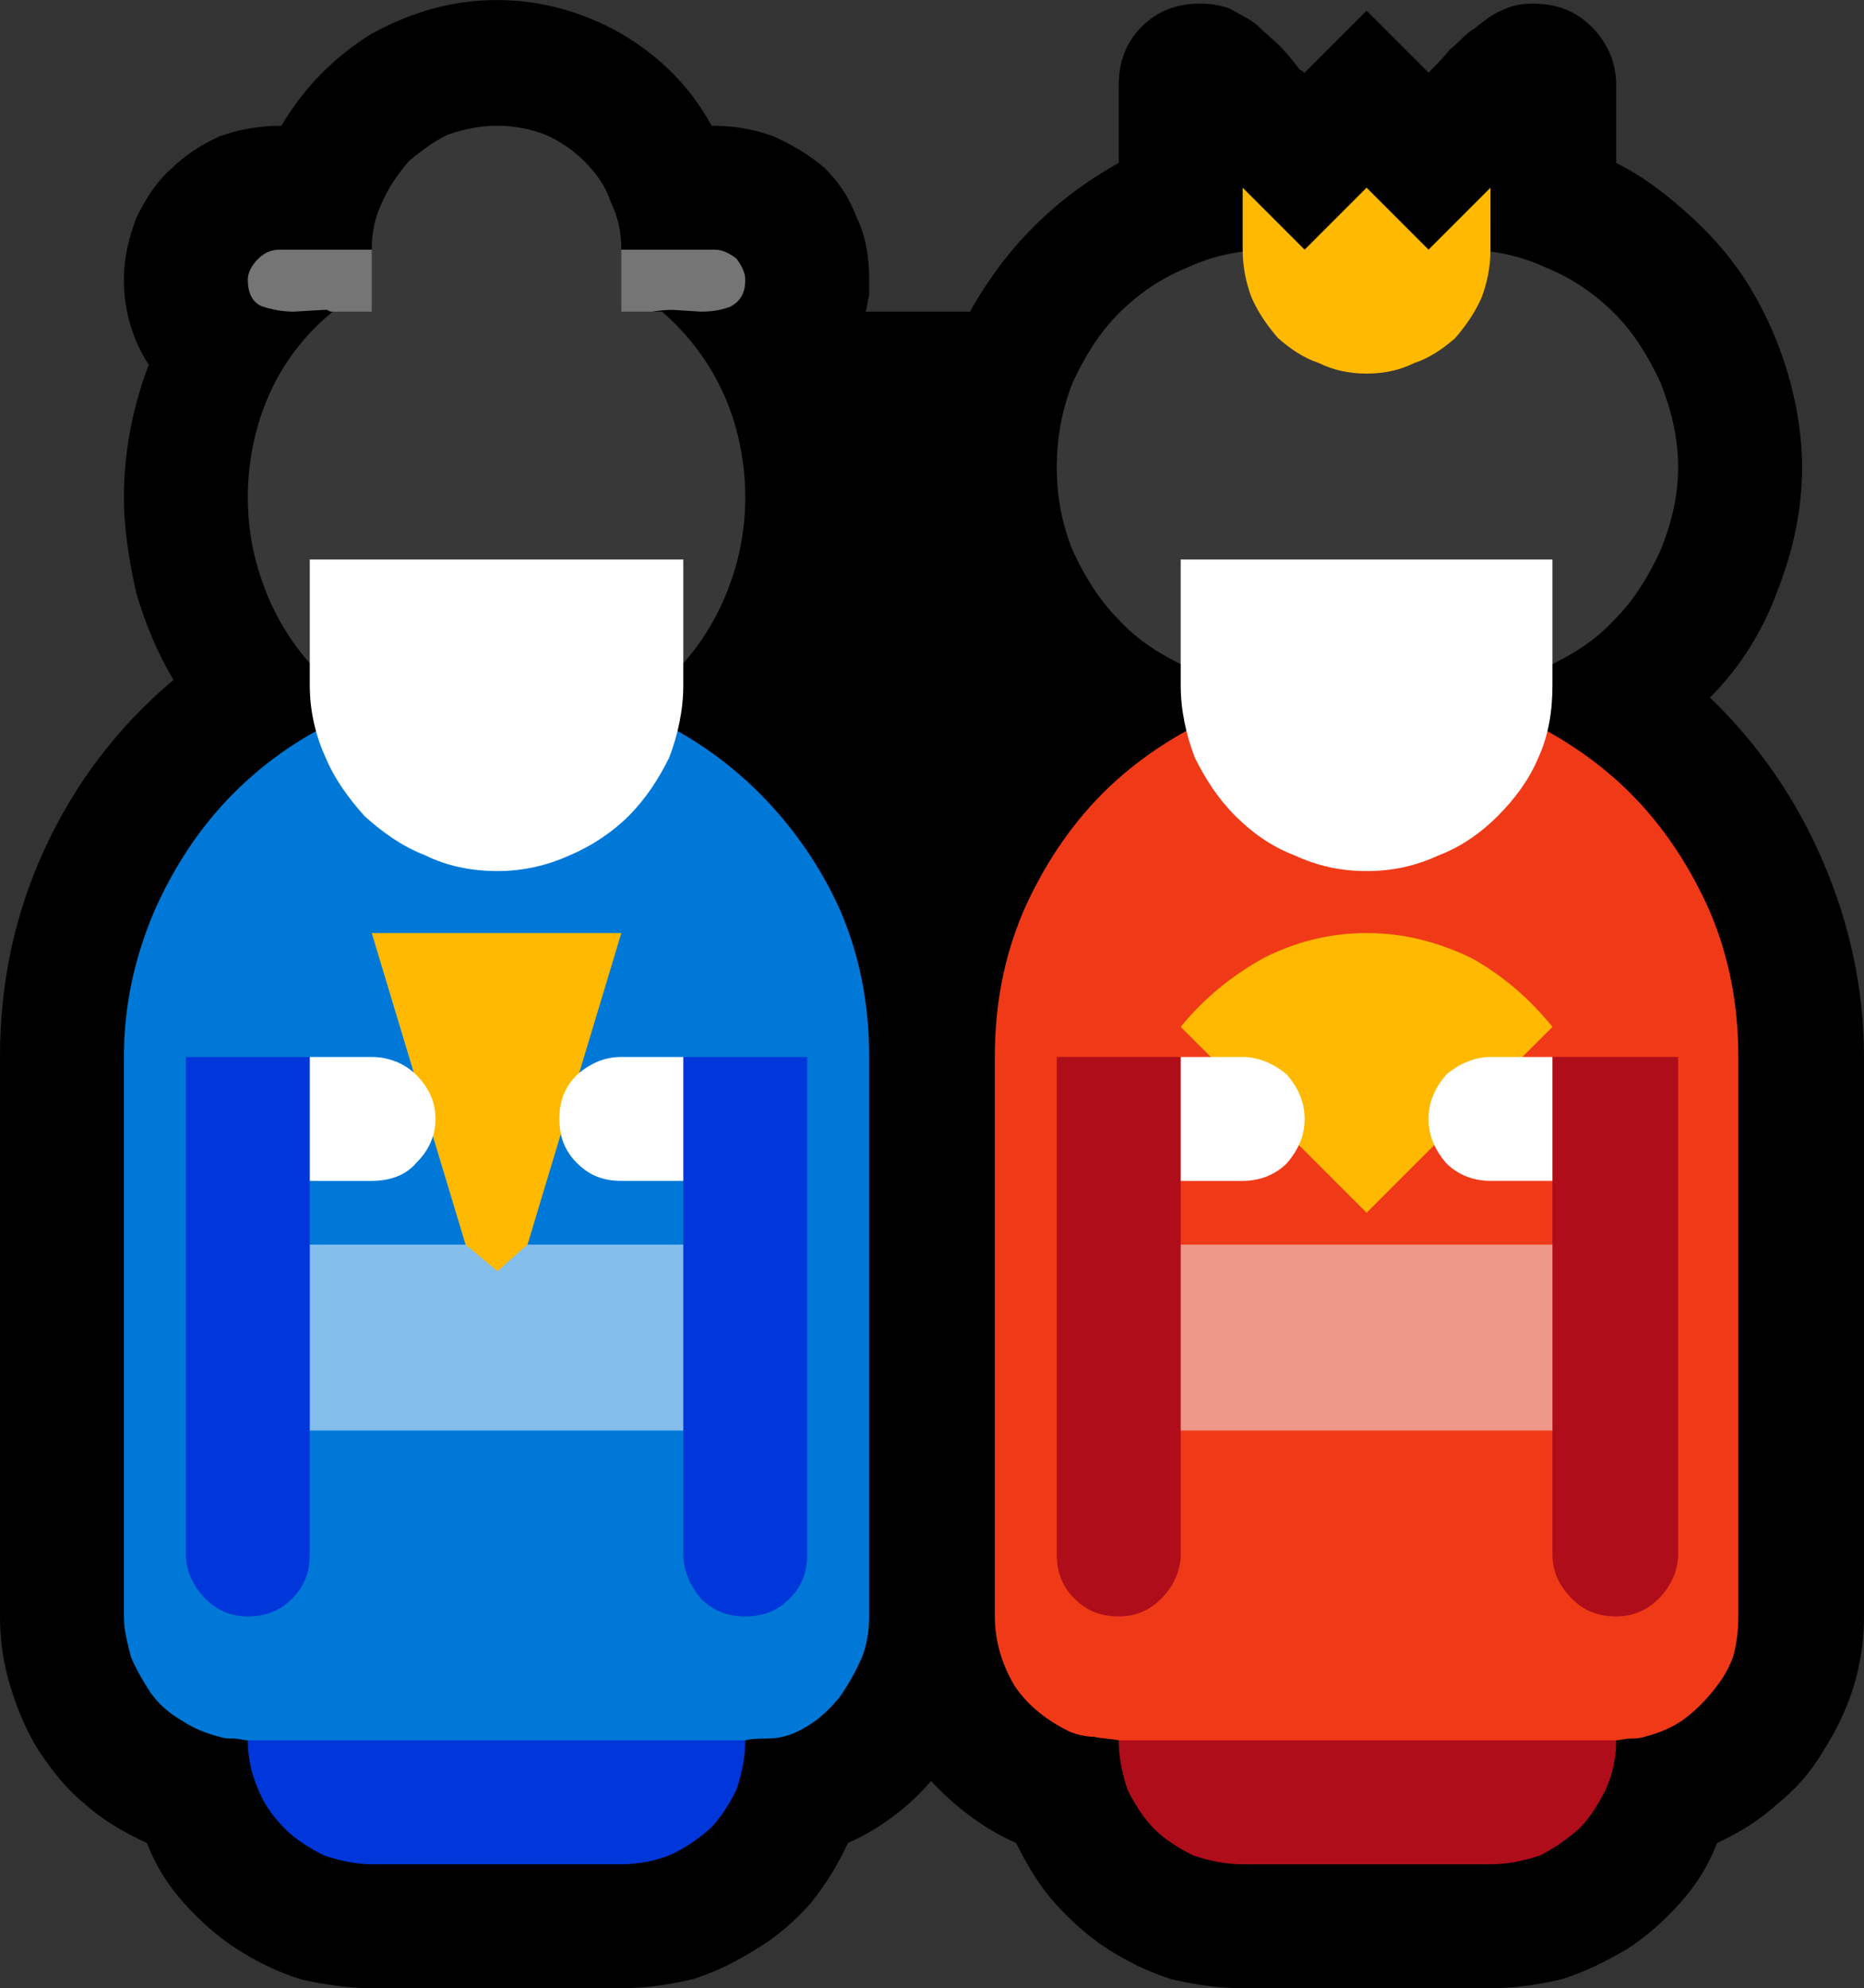 <?xml version="1.0" encoding="UTF-8" standalone="no"?>
<svg
   width="15.795"
   height="16.845"
   viewBox="0 0 15.795 16.845"
   version="1.1"
   xml:space="preserve"
   style="clip-rule:evenodd;fill-rule:evenodd;stroke-linejoin:round;stroke-miterlimit:2"
   id="svg20568"
   sodipodi:docname="emojis.svg"
   xmlns:inkscape="http://www.inkscape.org/namespaces/inkscape"
   xmlns:sodipodi="http://sodipodi.sourceforge.net/DTD/sodipodi-0.dtd"
   xmlns="http://www.w3.org/2000/svg"
   xmlns:svg="http://www.w3.org/2000/svg"><rect x="0" y="0" width="15.795" height="16.845" fill="#333333" stroke="none"/><defs
     id="defs20572" /><sodipodi:namedview
     id="namedview20570"
     pagecolor="#505050"
     bordercolor="#eeeeee"
     borderopacity="1"
     inkscape:pageshadow="0"
     inkscape:pageopacity="0"
     inkscape:pagecheckerboard="0" /><g
     transform="matrix(0.24,0,0,0.24,-349.227,-749.399)"
     id="g20566"><g
       transform="matrix(62.5,0,0,62.5,1447.3,3179.56)"
       id="g14498"><path
         d="m 1.091,-0.519 c 0.028,0.027 0.049,0.058 0.064,0.093 0.015,0.035 0.023,0.072 0.023,0.11 V 0 C 1.178,0.014 1.176,0.027 1.172,0.04 1.168,0.053 1.162,0.065 1.155,0.076 1.148,0.088 1.139,0.098 1.129,0.106 1.119,0.115 1.108,0.122 1.095,0.128 1.09,0.141 1.083,0.152 1.074,0.162 1.065,0.172 1.055,0.181 1.044,0.188 1.032,0.195 1.02,0.201 1.007,0.205 0.994,0.208 0.981,0.21 0.967,0.21 H 0.827 C 0.813,0.21 0.8,0.208 0.787,0.205 0.774,0.201 0.762,0.195 0.751,0.188 0.74,0.181 0.73,0.172 0.721,0.162 0.712,0.152 0.705,0.14 0.699,0.128 0.681,0.12 0.665,0.108 0.651,0.093 0.638,0.108 0.622,0.12 0.604,0.128 0.598,0.141 0.591,0.152 0.583,0.162 0.574,0.172 0.564,0.181 0.552,0.188 0.541,0.195 0.529,0.201 0.516,0.205 0.503,0.208 0.49,0.21 0.476,0.21 H 0.335 C 0.322,0.21 0.308,0.208 0.295,0.205 0.282,0.201 0.27,0.195 0.259,0.188 0.248,0.181 0.238,0.172 0.229,0.162 0.22,0.152 0.213,0.141 0.208,0.128 0.195,0.122 0.183,0.115 0.173,0.106 0.163,0.098 0.155,0.088 0.147,0.076 0.14,0.065 0.135,0.053 0.131,0.04 0.127,0.027 0.125,0.014 0.125,0 v -0.316 c 0,-0.041 0.008,-0.08 0.025,-0.117 C 0.167,-0.47 0.191,-0.502 0.223,-0.529 0.214,-0.544 0.207,-0.561 0.202,-0.578 0.198,-0.596 0.195,-0.614 0.195,-0.632 0.195,-0.658 0.2,-0.683 0.209,-0.707 0.2,-0.721 0.195,-0.737 0.195,-0.755 c 0,-0.013 0.003,-0.024 0.007,-0.035 0.005,-0.01 0.011,-0.02 0.019,-0.027 0.008,-0.008 0.017,-0.014 0.028,-0.019 0.011,-0.004 0.023,-0.006 0.035,-0.006 0.013,-0.022 0.03,-0.039 0.051,-0.052 0.022,-0.012 0.045,-0.019 0.071,-0.019 0.025,0 0.049,0.007 0.07,0.019 0.022,0.013 0.039,0.03 0.051,0.052 0.013,0 0.024,0.002 0.035,0.006 0.011,0.005 0.021,0.011 0.029,0.018 0.008,0.008 0.014,0.017 0.018,0.028 0.005,0.01 0.007,0.022 0.007,0.035 0,0.003 0,0.006 0,0.009 -0.001,0.003 -0.001,0.006 -0.002,0.009 h 0.059 c 0.01,-0.018 0.022,-0.034 0.036,-0.048 0.014,-0.014 0.03,-0.026 0.048,-0.036 v -0.044 c 0,-0.013 0.004,-0.024 0.013,-0.033 0.009,-0.009 0.02,-0.013 0.033,-0.013 0.006,0 0.012,0.001 0.017,0.003 0.005,0.003 0.01,0.005 0.015,0.009 0.004,0.004 0.009,0.008 0.013,0.012 0.004,0.004 0.008,0.009 0.011,0.013 0.001,0.001 0.002,0.001 0.002,0.001 0,0 0,0.001 0.001,0.001 l 0.035,-0.035 0.035,0.035 c 0.004,-0.004 0.008,-0.008 0.012,-0.013 0.005,-0.004 0.009,-0.009 0.014,-0.012 0.005,-0.004 0.01,-0.008 0.015,-0.01 0.006,-0.003 0.012,-0.004 0.018,-0.004 0.013,0 0.024,0.004 0.033,0.013 0.009,0.009 0.014,0.02 0.014,0.033 v 0.044 c 0.016,0.008 0.03,0.019 0.043,0.031 0.013,0.012 0.024,0.025 0.033,0.04 0.009,0.015 0.016,0.031 0.021,0.048 0.005,0.017 0.008,0.035 0.008,0.053 0,0.024 -0.005,0.047 -0.014,0.07 -0.008,0.022 -0.021,0.043 -0.038,0.06 z"
         style="fill-rule:nonzero"
         id="path14476" /><path
         d="m 0.546,-0.755 c 0,0.008 -0.003,0.012 -0.008,0.015 -0.005,0.002 -0.01,0.003 -0.017,0.003 L 0.505,-0.738 c -0.006,0 -0.013,0.001 -0.022,0.003 C 0.475,-0.734 0.465,-0.732 0.456,-0.729 0.447,-0.727 0.437,-0.725 0.428,-0.723 0.42,-0.721 0.412,-0.719 0.406,-0.718 0.39,-0.721 0.375,-0.725 0.359,-0.728 0.344,-0.732 0.329,-0.735 0.313,-0.737 c -0.001,0 -0.002,0 -0.003,-0.001 -0.001,0 -0.001,0 -0.002,0 l -0.017,0.001 c -0.006,0 -0.012,-0.001 -0.018,-0.003 -0.005,-0.002 -0.008,-0.007 -0.008,-0.015 0,-0.004 0.002,-0.008 0.006,-0.012 0.003,-0.003 0.007,-0.005 0.012,-0.005 h 0.246 c 0.004,0 0.008,0.002 0.012,0.005 0.003,0.004 0.005,0.008 0.005,0.012 z"
         style="fill:#757575;fill-rule:nonzero"
         id="path14478" /><path
         d="m 0.95,-0.772 c 0.017,0 0.033,0.003 0.048,0.01 0.015,0.006 0.028,0.015 0.039,0.026 0.011,0.011 0.019,0.024 0.026,0.039 0.006,0.015 0.01,0.031 0.01,0.048 0,0.017 -0.004,0.032 -0.01,0.047 -0.007,0.015 -0.015,0.028 -0.026,0.039 -0.011,0.012 -0.024,0.02 -0.039,0.027 -0.015,0.006 -0.031,0.01 -0.048,0.01 H 0.844 C 0.827,-0.526 0.811,-0.53 0.796,-0.536 0.781,-0.543 0.768,-0.551 0.757,-0.563 0.746,-0.574 0.738,-0.587 0.731,-0.602 0.725,-0.617 0.722,-0.632 0.722,-0.649 c 0,-0.017 0.003,-0.033 0.009,-0.048 0.007,-0.015 0.015,-0.028 0.026,-0.039 0.011,-0.011 0.024,-0.02 0.039,-0.026 0.015,-0.007 0.031,-0.01 0.048,-0.01 z m -0.451,0.035 c 0.015,0.013 0.027,0.029 0.035,0.047 0.008,0.018 0.012,0.038 0.012,0.058 0,0.02 -0.004,0.038 -0.011,0.055 -0.007,0.017 -0.017,0.032 -0.03,0.045 -0.013,0.012 -0.028,0.022 -0.045,0.03 -0.016,0.007 -0.035,0.011 -0.054,0.011 -0.02,0 -0.038,-0.004 -0.055,-0.011 C 0.334,-0.51 0.319,-0.52 0.306,-0.532 0.293,-0.545 0.283,-0.56 0.276,-0.577 0.269,-0.594 0.265,-0.612 0.265,-0.632 c 0,-0.02 0.004,-0.04 0.012,-0.058 0.008,-0.018 0.02,-0.034 0.036,-0.047 h 0.022 v -0.035 c 0,-0.01 0.002,-0.019 0.006,-0.027 0.004,-0.009 0.009,-0.016 0.015,-0.023 0.007,-0.006 0.014,-0.011 0.022,-0.015 0.009,-0.003 0.018,-0.005 0.028,-0.005 0.01,0 0.019,0.002 0.027,0.005 0.009,0.004 0.016,0.009 0.022,0.015 0.007,0.007 0.012,0.014 0.015,0.023 0.004,0.008 0.006,0.017 0.006,0.027 v 0.035 z"
         style="fill:#383838;fill-rule:nonzero"
         id="path14480" /><path
         d="m 0.195,-0.316 c 0,-0.029 0.006,-0.056 0.017,-0.082 0.011,-0.025 0.026,-0.048 0.045,-0.067 0.019,-0.019 0.041,-0.034 0.067,-0.045 0.026,-0.011 0.053,-0.016 0.082,-0.016 0.029,0 0.056,0.005 0.082,0.016 0.025,0.011 0.047,0.026 0.066,0.045 0.019,0.019 0.035,0.042 0.046,0.067 0.011,0.026 0.016,0.053 0.016,0.082 V 0 C 0.616,0.007 0.615,0.015 0.612,0.023 0.608,0.032 0.604,0.039 0.599,0.046 0.594,0.052 0.588,0.058 0.581,0.062 0.573,0.067 0.566,0.069 0.558,0.069 0.554,0.069 0.55,0.069 0.546,0.07 0.521,0.075 0.497,0.08 0.473,0.084 0.448,0.089 0.424,0.094 0.399,0.099 0.377,0.094 0.355,0.089 0.332,0.084 0.31,0.079 0.288,0.075 0.265,0.07 0.263,0.07 0.26,0.069 0.257,0.069 0.254,0.069 0.252,0.069 0.249,0.068 0.241,0.066 0.234,0.063 0.228,0.059 0.221,0.055 0.215,0.05 0.21,0.043 0.206,0.037 0.202,0.03 0.199,0.023 0.197,0.015 0.195,0.008 0.195,0 Z"
         style="fill:#0078d7;fill-rule:nonzero"
         id="path14482" /><rect
         x="0.281"
         y="-0.21"
         width="0.249"
         height="0.105"
         style="fill:#83beec;fill-rule:nonzero"
         id="rect14484" /><path
         d="M 0.265,0 C 0.256,0 0.248,-0.003 0.241,-0.01 0.234,-0.017 0.23,-0.026 0.23,-0.035 V -0.316 H 0.3 L 0.324,-0.281 0.3,-0.246 v 0.211 c 0,0.01 -0.003,0.018 -0.01,0.025 C 0.283,-0.003 0.275,0 0.265,0 Z m 0.316,-0.316 v 0.281 c 0,0.01 -0.003,0.018 -0.01,0.025 C 0.564,-0.003 0.556,0 0.546,0 0.536,0 0.528,-0.003 0.521,-0.01 0.515,-0.017 0.511,-0.026 0.511,-0.035 V -0.246 L 0.489,-0.281 0.511,-0.316 Z M 0.335,0.14 C 0.326,0.14 0.317,0.138 0.308,0.135 0.3,0.131 0.292,0.126 0.286,0.12 0.28,0.114 0.274,0.106 0.271,0.098 0.267,0.089 0.265,0.08 0.265,0.07 H 0.546 C 0.546,0.08 0.544,0.089 0.541,0.098 0.537,0.106 0.532,0.114 0.526,0.12 0.519,0.126 0.512,0.131 0.503,0.135 0.495,0.138 0.486,0.14 0.476,0.14 Z"
         style="fill:#0037da;fill-rule:nonzero"
         id="path14486" /><path
         d="m 0.687,-0.316 c 0,-0.029 0.005,-0.056 0.016,-0.082 0.011,-0.025 0.026,-0.048 0.045,-0.067 0.019,-0.019 0.042,-0.034 0.067,-0.045 0.026,-0.011 0.053,-0.016 0.082,-0.016 0.029,0 0.056,0.005 0.082,0.016 0.025,0.011 0.048,0.026 0.067,0.045 0.019,0.019 0.034,0.042 0.045,0.067 0.011,0.026 0.016,0.053 0.016,0.082 V 0 C 1.107,0.008 1.106,0.016 1.104,0.023 1.101,0.031 1.097,0.037 1.092,0.043 1.087,0.049 1.082,0.054 1.075,0.059 1.069,0.063 1.062,0.066 1.054,0.068 1.051,0.069 1.048,0.069 1.046,0.069 1.043,0.069 1.04,0.07 1.038,0.07 1.014,0.075 0.991,0.079 0.967,0.084 0.944,0.089 0.92,0.094 0.897,0.099 0.874,0.094 0.85,0.089 0.827,0.084 0.804,0.08 0.78,0.075 0.757,0.07 0.752,0.069 0.747,0.069 0.743,0.068 0.739,0.068 0.734,0.067 0.729,0.065 0.717,0.059 0.706,0.051 0.698,0.039 0.691,0.027 0.687,0.014 0.687,0 Z"
         style="fill:#f03a17;fill-rule:nonzero"
         id="path14488" /><rect
         x="0.777"
         y="-0.21"
         width="0.24"
         height="0.105"
         style="fill:#ee9889;fill-rule:nonzero"
         id="rect14490" /><path
         d="m 1.073,-0.316 v 0.281 c 0,0.009 -0.004,0.018 -0.011,0.025 C 1.055,-0.003 1.047,0 1.038,0 1.028,0 1.02,-0.003 1.013,-0.01 1.006,-0.017 1.002,-0.025 1.002,-0.035 V -0.246 L 0.976,-0.281 1.002,-0.316 Z M 0.757,0 C 0.747,0 0.739,-0.003 0.732,-0.01 0.725,-0.017 0.722,-0.025 0.722,-0.035 v -0.281 h 0.07 l 0.024,0.035 -0.024,0.035 v 0.211 c 0,0.009 -0.004,0.018 -0.011,0.025 C 0.774,-0.003 0.766,0 0.757,0 Z m 0.07,0.14 C 0.817,0.14 0.808,0.138 0.799,0.135 0.791,0.131 0.783,0.126 0.777,0.12 0.771,0.114 0.766,0.106 0.762,0.098 0.759,0.089 0.757,0.08 0.757,0.07 H 1.038 C 1.038,0.08 1.036,0.089 1.032,0.098 1.028,0.106 1.023,0.114 1.017,0.12 1.01,0.126 1.003,0.131 0.995,0.135 0.986,0.138 0.977,0.14 0.967,0.14 Z"
         style="fill:#af0d1a;fill-rule:nonzero"
         id="path14492" /><path
         d="m 0.897,-0.386 c 0.021,0 0.04,0.005 0.059,0.014 0.018,0.01 0.033,0.023 0.046,0.039 L 0.897,-0.228 0.792,-0.333 C 0.805,-0.349 0.821,-0.362 0.839,-0.372 0.857,-0.381 0.876,-0.386 0.897,-0.386 Z M 0.388,-0.21 0.335,-0.386 H 0.476 L 0.423,-0.21 0.406,-0.195 Z m 0.579,-0.562 c 0,0.01 -0.002,0.019 -0.005,0.027 -0.004,0.009 -0.009,0.016 -0.015,0.023 -0.007,0.006 -0.014,0.011 -0.023,0.014 -0.008,0.004 -0.017,0.006 -0.027,0.006 -0.01,0 -0.019,-0.002 -0.027,-0.006 C 0.861,-0.711 0.854,-0.716 0.847,-0.722 0.841,-0.729 0.836,-0.736 0.832,-0.745 0.829,-0.753 0.827,-0.762 0.827,-0.772 v -0.035 l 0.035,0.035 0.035,-0.035 0.035,0.035 0.035,-0.035 z"
         style="fill:#ffb900;fill-rule:nonzero"
         id="path14494" /><path
         d="m 0.3,-0.597 h 0.211 v 0.071 c 0,0.014 -0.003,0.028 -0.008,0.041 C 0.497,-0.473 0.49,-0.462 0.48,-0.452 0.471,-0.443 0.459,-0.435 0.447,-0.43 0.434,-0.424 0.42,-0.421 0.406,-0.421 0.391,-0.421 0.377,-0.424 0.365,-0.43 0.352,-0.435 0.341,-0.443 0.331,-0.452 0.322,-0.462 0.314,-0.473 0.309,-0.485 0.303,-0.498 0.3,-0.512 0.3,-0.526 Z m 0.702,0 v 0.071 C 1.002,-0.512 1,-0.498 0.994,-0.485 0.989,-0.473 0.981,-0.462 0.971,-0.452 0.962,-0.443 0.951,-0.435 0.938,-0.43 0.925,-0.424 0.912,-0.421 0.897,-0.421 0.882,-0.421 0.869,-0.424 0.856,-0.43 0.843,-0.435 0.832,-0.443 0.823,-0.452 0.813,-0.462 0.806,-0.473 0.8,-0.485 0.795,-0.498 0.792,-0.512 0.792,-0.526 v -0.071 z m -0.561,0.316 c 0,-0.01 0.003,-0.018 0.01,-0.025 0.007,-0.006 0.015,-0.01 0.025,-0.01 h 0.035 v 0.07 H 0.476 c -0.01,0 -0.018,-0.003 -0.025,-0.01 -0.007,-0.007 -0.01,-0.015 -0.01,-0.025 z M 0.335,-0.316 c 0.01,0 0.019,0.004 0.025,0.01 0.007,0.007 0.011,0.015 0.011,0.025 0,0.01 -0.004,0.018 -0.011,0.025 -0.006,0.007 -0.015,0.01 -0.025,0.01 H 0.3 v -0.07 z m 0.597,0.035 c 0,-0.01 0.004,-0.018 0.01,-0.025 0.007,-0.006 0.016,-0.01 0.025,-0.01 h 0.035 v 0.07 H 0.967 c -0.009,0 -0.018,-0.003 -0.025,-0.01 -0.006,-0.007 -0.01,-0.015 -0.01,-0.025 z M 0.827,-0.316 c 0.009,0 0.018,0.004 0.025,0.01 0.006,0.007 0.01,0.015 0.01,0.025 0,0.01 -0.004,0.018 -0.01,0.025 -0.007,0.007 -0.016,0.01 -0.025,0.01 H 0.792 v -0.07 z"
         style="fill:#ffffff;fill-rule:nonzero"
         id="path14496" /></g></g></svg>
